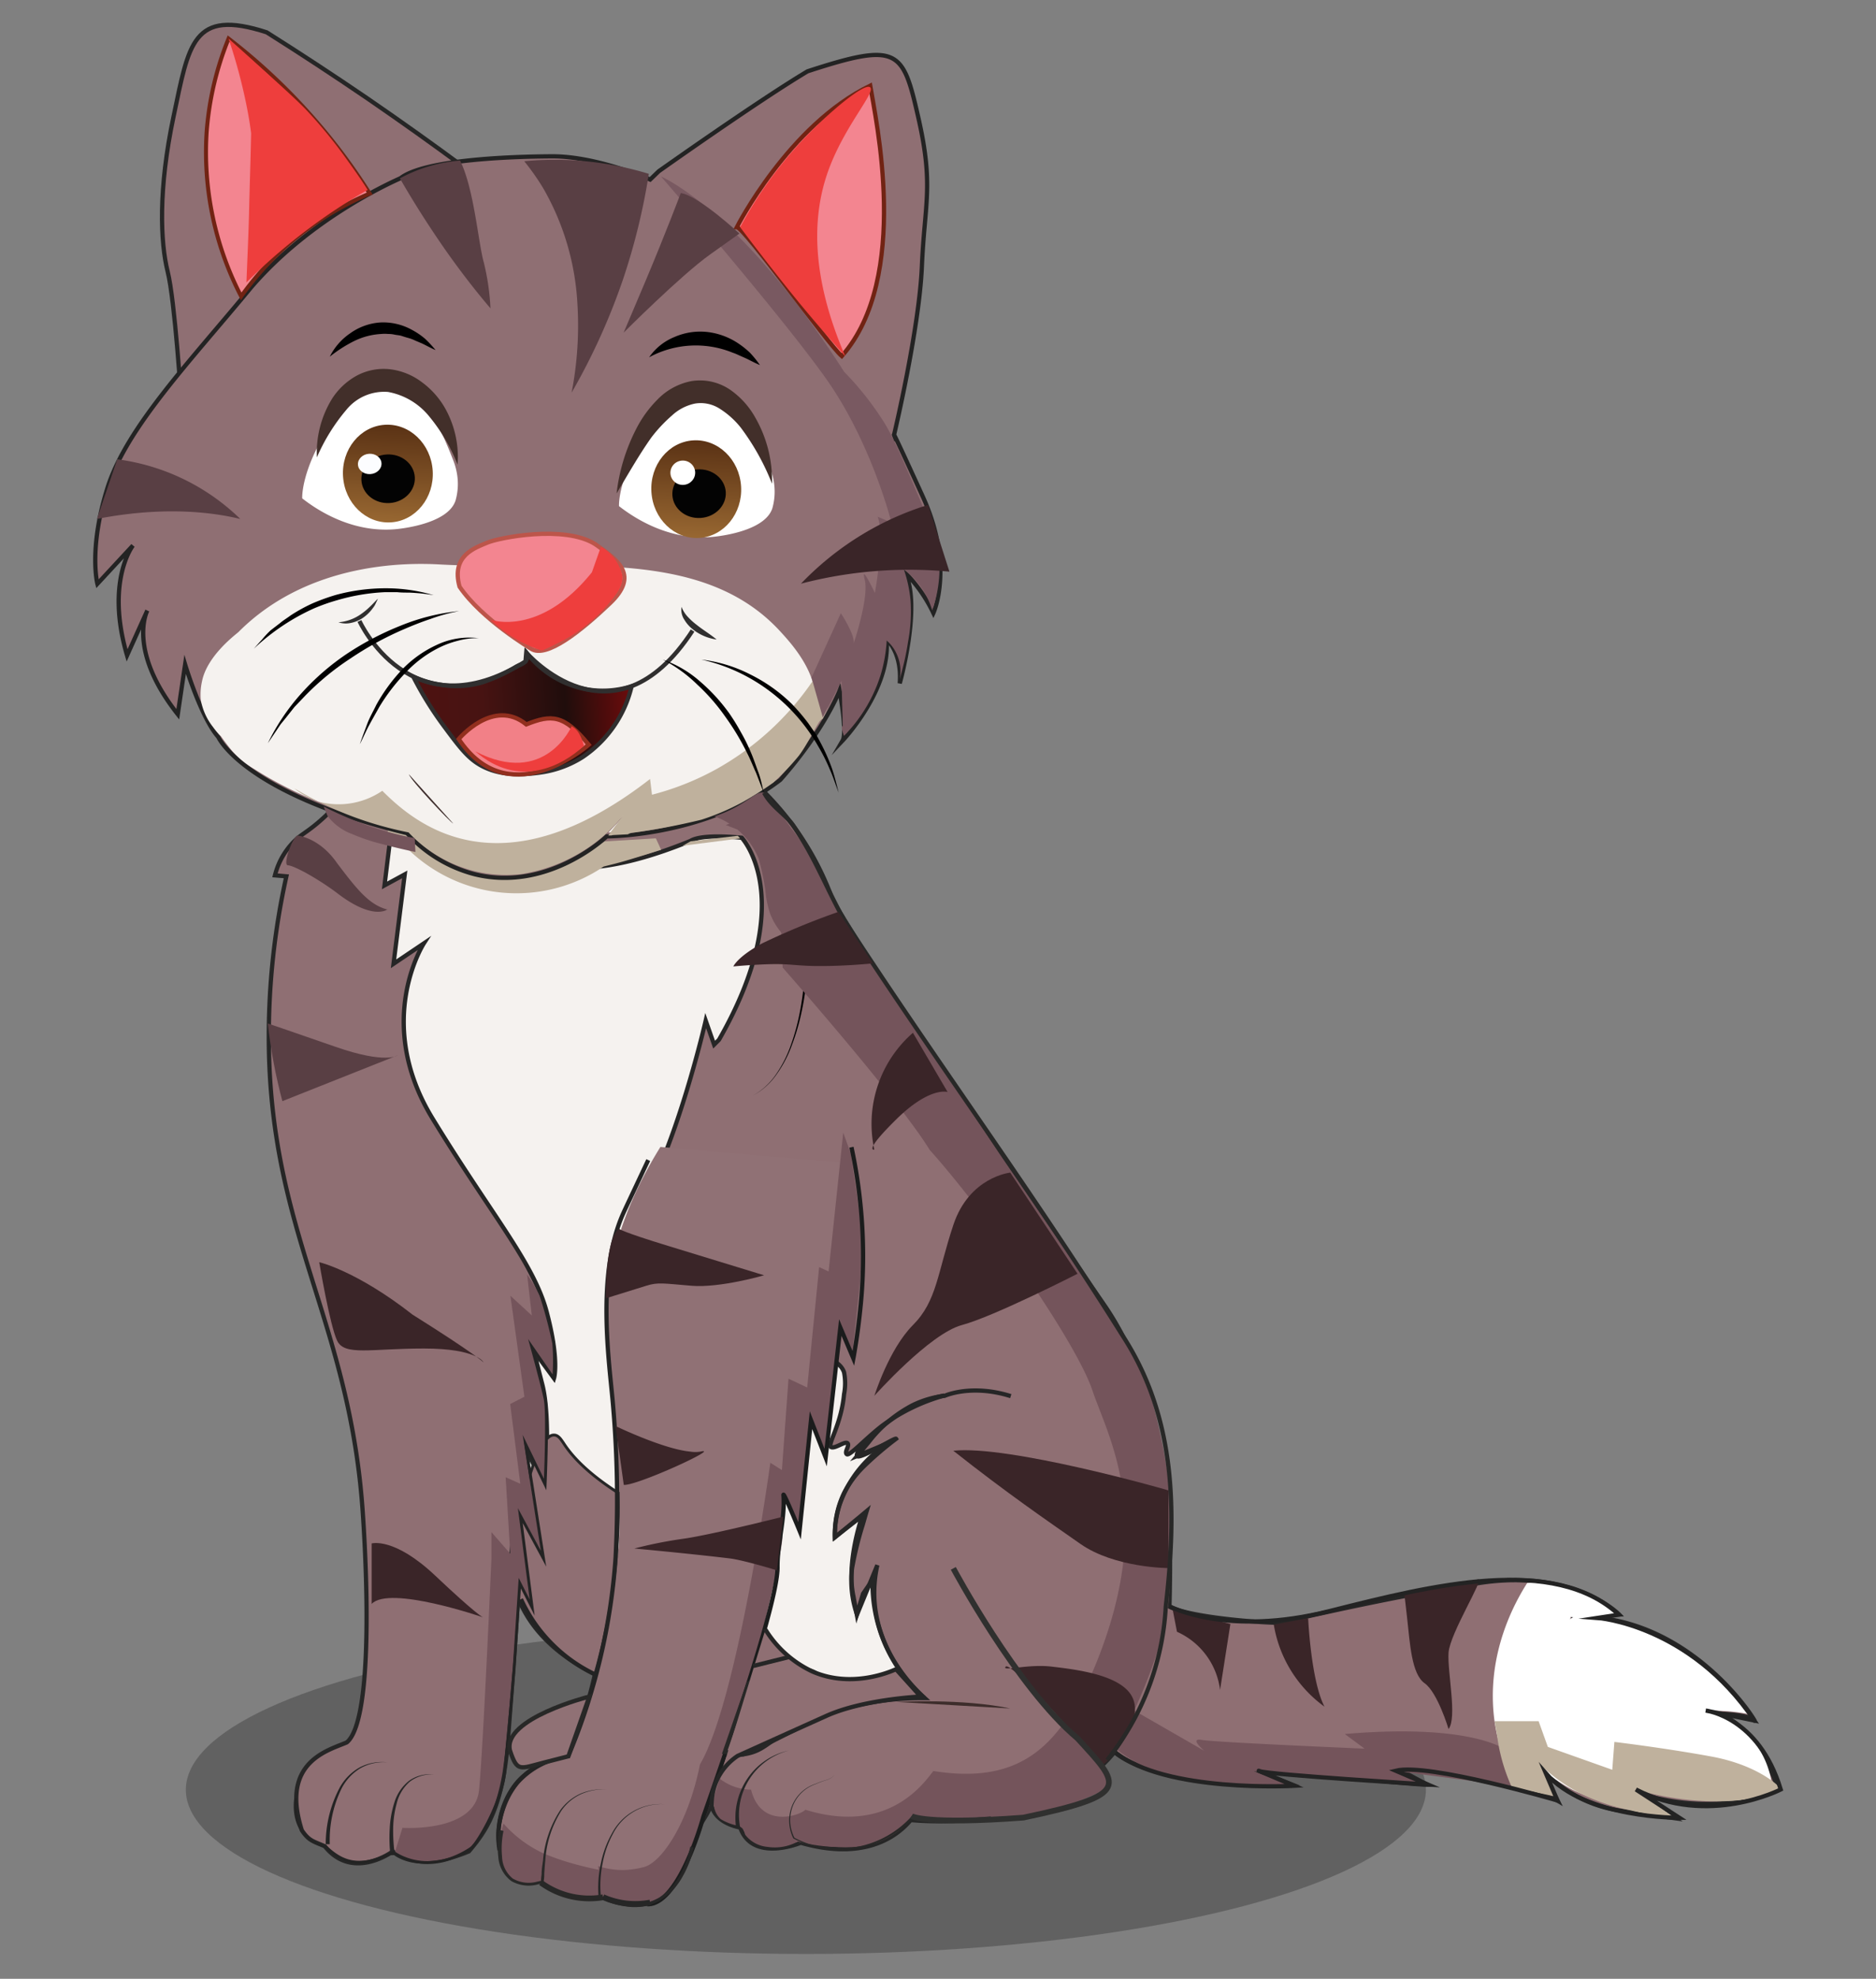 <svg id="Layer_1" data-name="Layer 1" xmlns="http://www.w3.org/2000/svg" xmlns:xlink="http://www.w3.org/1999/xlink" viewBox="0 0 256 270"><rect x="0" y="0" width="256" height="270" fill="#808080" stroke="none"/><defs><style>.cls-1{fill:#323232;opacity:0.4;}.cls-2,.cls-23,.cls-6{fill:#8f6f73;}.cls-2,.cls-23,.cls-3,.cls-37,.cls-40{stroke:#262626;}.cls-10,.cls-17,.cls-18,.cls-2,.cls-22,.cls-23,.cls-27,.cls-28,.cls-3,.cls-34,.cls-36,.cls-37,.cls-38,.cls-39,.cls-40,.cls-41,.cls-6,.cls-8,.cls-9{stroke-miterlimit:10;}.cls-10,.cls-17,.cls-18,.cls-2,.cls-22,.cls-27,.cls-28,.cls-3,.cls-36,.cls-40,.cls-41,.cls-6,.cls-9{stroke-width:0.58px;}.cls-3,.cls-7{fill:#f5f2ef;}.cls-4{fill:#bfb19d;}.cls-41,.cls-5{fill:#907175;}.cls-28,.cls-34,.cls-6{stroke:#232323;}.cls-22,.cls-8,.cls-9{fill:#f38590;}.cls-22,.cls-8{stroke:#712313;}.cls-8{stroke-width:0.55px;}.cls-9{stroke:#bc554a;}.cls-10,.cls-18{stroke:#302f2f;}.cls-10{fill:url(#linear-gradient);}.cls-11{fill:#fff;}.cls-12{fill:url(#linear-gradient-2);}.cls-13{fill:url(#linear-gradient-3);}.cls-14{fill:#030303;}.cls-15{fill:#fcfdff;}.cls-16{fill:#ee3e3d;}.cls-17{fill:#f28087;stroke:#922f1e;}.cls-18,.cls-27,.cls-28,.cls-33,.cls-34,.cls-36,.cls-37,.cls-38,.cls-39,.cls-40{fill:none;}.cls-19{fill:#302f2f;}.cls-20{fill:#795961;}.cls-21{fill:#422f2a;}.cls-23,.cls-34{stroke-width:0.39px;}.cls-24{fill:#262626;}.cls-25{fill:#75555c;}.cls-26{fill:#3d2d2b;}.cls-27{stroke:#1b1c1c;}.cls-29{fill:#74545b;}.cls-30{fill:#232323;}.cls-31{fill:#3a2528;}.cls-32{fill:#593f44;}.cls-35{fill:#282827;}.cls-36,.cls-38,.cls-41{stroke:#282827;}.cls-37,.cls-38,.cls-39{stroke-width:0.78px;}.cls-39{stroke:#30302f;}</style><linearGradient id="linear-gradient" x1="-74.34" y1="221.86" x2="-44.68" y2="221.86" gradientTransform="translate(117.26 -127.67) rotate(-3.54)" gradientUnits="userSpaceOnUse"><stop offset="0" stop-color="#4e1211"/><stop offset="0.31" stop-color="#471312"/><stop offset="0.69" stop-color="#200d0c"/><stop offset="0.98" stop-color="#680c0c"/></linearGradient><linearGradient id="linear-gradient-2" x1="-75" y1="177.81" x2="-77.94" y2="205.1" gradientTransform="translate(129.02 -123.33)" gradientUnits="userSpaceOnUse"><stop offset="0" stop-color="#4a240d"/><stop offset="0.64" stop-color="#9b6a33"/></linearGradient><linearGradient id="linear-gradient-3" x1="-33.13" y1="182.52" x2="-36.07" y2="209.82" gradientTransform="translate(129.23 -125.92)" xlink:href="#linear-gradient-2"/></defs><ellipse class="cls-1" cx="109.97" cy="244.21" rx="84.61" ry="22.4"/><path class="cls-2" d="M39.27,96.23c.18,1.76.34,3.55.48,5.38.17,2,.3,4,.42,6l5.75,2.19a25.32,25.32,0,0,1-2.2,2.17c-1.51,1.33-2.35,1.75-3.2,2.47a10,10,0,0,0-3,5l1.56.13A100.66,100.66,0,0,0,36.68,142c.16,26.42,11.06,38.18,12.83,64.47.69,10.1,1.23,28.4-2.18,31.27-2.46,1.09-9.14,2.6-6.14,12,1,1.5,1.63,1.5,3.13,2.18,3.83,4.78,9.29.69,9.29.69s2.87,3.14,10.38,0c2.05-2.46,4.64-5.6,5.33-15.3,0,0,1.49-19.29,1.38-20.09l-.12-.81a35.67,35.67,0,0,0,10.6,12.06,64.27,64.27,0,0,1-1.74,6.22q-.9,2.69-1.88,4.95a11,11,0,0,0-6.92,3.54c-3.09,3.64-3.24,9.51-1.49,10.44.61.32,2,.33,5.91-3.56,2.18,3.68,7,2.87,8.15,2.3,3.68,1.26,8.16,1.61,10.57-1.15a20.66,20.66,0,0,0,3.33-4.94s.12,2.3,3.91,3.1c1.37,4,6.2,2.87,8.26,2.07,7.58,2.18,12.41,0,15-3.1,0,0,12.63,1.38,21.24-3.79,5.06-3.22,6.55-5.51,6.55-5.51s4.94,5.05,24,4.36l-5.4-2.18s21.71,2.3,24.12,2.3L189,240.41s20.79,3.68,23.55,5.29l-2.3-4.48a18,18,0,0,0,11,5.86l7.23,1-4.94-3.45s9.76,3.68,19.07-.46c0,0-2-7.58-7.81-10.33,0,0,3.9.11,4.59.92s-8.73-14.93-25-14.13l6.55-.34S214.82,214,201.85,216s-26.42,5.29-27.34,5.4-11.82-.57-14.93-2.18c0,0,.35-10.68-.34-16.08s-2.53-16.31-8.5-25-18.49-27-18.49-27l-13.55-20-5-8.15A39.85,39.85,0,0,0,104.22,108Z"/><path class="cls-3" d="M128.88,190.41a26,26,0,0,0-8.49,4.12c-2.3,1.77-4.47,4.2-4.84,3.89s.44-1.17.1-1.5-1.8.86-2.27.51,1.43-3.11,1.8-7.19a7.86,7.86,0,0,0,0-3c-1.45-4-11.41-1.46-18.3-5.15-3.56-1.9-7.72-6.23-9.77-17.07,5.25-8.53,9.19-25.76,9.19-25.76l1.15,3.28.66-.66c11-19.2,3.11-27.57,3.11-27.57s-5.32-.6-7,.43c-22.75,9.31-25.56-2-27.18-2.12s-13-4.63-13-4.63l-1.57,12.82,2.76-1.5L53.7,131.51l4.14-2.79s-6.9,10.67,1.18,23.89S72.83,172.33,74.6,179s1,9.07,1,9.07l-2.76-3.74L74,188.89c1.18,4.54.4,14,.4,14s-2.76-5.32-3-5.91S74,212.16,74,212.16L71.45,208l1.17,10.11a13.85,13.85,0,0,0,1.49,3.46,15.1,15.1,0,0,0,5,5c11.63,7.49,15.37,13.82,22.28,12.81,3.33-.48,3.2-2.06,8.81-4.5a39.4,39.4,0,0,1,15-3.17h1c-1.67-1.51-6.43-6.26-6.87-13.36a17.38,17.38,0,0,1,.39-4.79q-1.39,3.38-2.77,6.75a14.26,14.26,0,0,1-.67-6.38,47,47,0,0,1,1.46-5.92c.22-.77.4-1.4.53-1.83l-.93.78c-1.14.94-2.27,1.88-3.4,2.8a12.67,12.67,0,0,1,1.27-6.09,14.31,14.31,0,0,1,2.7-3.62,47.15,47.15,0,0,1,4.37-3.73c-.14-.24-4.92,2.87-5.33,2.35s3.13-4.65,8.18-7A14.05,14.05,0,0,1,128.88,190.41Z"/><path class="cls-4" d="M52.69,115l2.36.23a21.22,21.22,0,0,0,27.34,3c1.17-.28,2.11-.53,2.77-.72s1.48-.44,2.93-.89l2.13-.67-.72-1.56-7,.42s-16.41,10.31-26.76-1.56l-2.67-1Z"/><path class="cls-5" d="M77.56,239.64c-1.33.4-6.34,2.07-8.37,6.74-.12.29-2.14,5.1,0,7.24a3.23,3.23,0,0,0,2.69,1c.89-.23,1.23-1.1,2-1a1.8,1.8,0,0,1,1.2.82l1,.3c.81.25,1.61.47,2.39.68a9.36,9.36,0,0,0,7,1.64,7.36,7.36,0,0,0,1.8-.08,8.35,8.35,0,0,0,2.69-1c5.61-3.48,10.89-23.11,10.89-23.11,1-3.68,2.53-9.31,4.59-16.31q.89-6.26,1.75-12.53l2.11,4.88,1.48-15.09s1.9,5.77,1.9,5.1,1.9-17.74,1.9-17.74l1.7,4.21s2.53-11.09,1-20-1.27-6.65-1.27-6.65L90.12,156.5c-5.77,9.26-7.18,16.87-7.39,22.12-.06,1.3.32,6.9,1.08,18,.7,10.27.81,11.12.65,13.61,0,0,0,.63-.09,1.28a110.12,110.12,0,0,1-3.13,17.36A98.17,98.17,0,0,1,77.56,239.64Z"/><path class="cls-2" d="M24.74,54.87s-.86-13.8-1.86-17.81-1.3-11.22.8-21.15S26.24,1.12,36.39,4.41q6.78,4.27,13.85,9.09,6.84,4.7,13.08,9.32C40.1,41.76,32.49,49.08,31.46,51.28c-.51,1.1-1.65,2.33-3.93,4.8-.26.28-.78.82-1.36.74C25.23,56.7,24.8,55.1,24.74,54.87Z"/><path id="f" class="cls-6" d="M54.66,24.31c-.44.22-12,5.13-20.38,14.89-8.16,9.91-17,19.07-19.61,27.37s-1.38,13.09-1.38,13.09l4.85-5.23s-3.78,4.85-.8,15l2.76-6.12s-2.81,5.34,4.16,14.15l1-6.79s2.17,7.23,4.53,9.9c0,0,3.38,7.66,25.76,13.12a18.75,18.75,0,0,0,9.24,5.6c9.62,2.36,17.31-4.51,18-5.17,1.18,0,14-.28,23.69-7.71,6.06-6.86,8.09-12.18,8.09-12.18s1.06,5.71.42,6.81c0,0,6.53-6.88,6-13.69v-.11s2.12,1.75,1.79,6c0,0,3-10.67.71-15.13a20.24,20.24,0,0,1,3.88,5.54s2.91-6.34-1.45-15.9S122,59.35,122,59.35s3.43-14.36,3.8-23,1.64-10.94-.47-20.24-2.65-10.45-15.13-6.38c-6.71,4-20.31,13.64-20.31,13.64l-1.17,1.13s-7.27-3.2-13.4-3.17S57.87,21.83,54.66,24.31Z"/><path class="cls-7" d="M27.56,93c.69-3.6,4.79-6.55,5-6.78C42.28,76.48,56,76.83,59.7,77c17,1,35.51-2.74,46.51,8.87,1.86,2,5.55,6,5.09,10.78-.83,8.69-14.51,13.67-17.18,14.64A39.33,39.33,0,0,1,83,113.6l3.77-4a25.22,25.22,0,0,1-19.91,8l-10.07-5a59.9,59.9,0,0,1-12.8-3,52,52,0,0,1-9.29-4.66,12.71,12.71,0,0,1-3-2.45c-.64-.75-1.54-2-1.53-2h0a10.64,10.64,0,0,1-1.14-1.34,8.29,8.29,0,0,1-1.63-3.67A8.12,8.12,0,0,1,27.56,93Z"/><path class="cls-8" d="M50.45,26.41a81.45,81.45,0,0,0-8.78-11.5A81.74,81.74,0,0,0,31.19,5.27,42,42,0,0,0,28.2,18a42.78,42.78,0,0,0,4.71,22.44,40.94,40.94,0,0,1,6.57-7.23A41.62,41.62,0,0,1,50.45,26.41Z"/><path class="cls-9" d="M72.49,88.53s-6.74-4-9.78-8.48c-1.19-4.3,2.2-5.32,3.77-6s10.55-2.46,14.74.2c3.25,2.25,6,4.27,2,8.08S74.54,89.86,72.49,88.53Z"/><path class="cls-10" d="M56.39,92.32a13.86,13.86,0,0,0,3.81,1.12,12.56,12.56,0,0,0,5.55-.31A21.21,21.21,0,0,0,69.5,91.5c.84-.43.75-.47,1.38-.75a1.88,1.88,0,0,0,.83-.5,1.55,1.55,0,0,0,.29-1A13.52,13.52,0,0,0,79.73,94a13.16,13.16,0,0,0,6.46-.36,16.08,16.08,0,0,1-6.67,9.65A14.4,14.4,0,0,1,74,105.37c-3.62.56-6.12.21-8.06-.76s-3.08-2.46-5.27-5.41A48,48,0,0,1,56.39,92.32Z"/><path class="cls-11" d="M41.24,68S41,64,45.41,57.49c2.2-3.24,5.59-4.91,8.79-4.3,4.16.79,6.25,6.07,7.61,9.52a9.17,9.17,0,0,1,.62,2.43,8.23,8.23,0,0,1-.27,3.17c-1.09,3.27-7.8,3.87-8.31,3.91C47.84,72.69,43.13,69.48,41.24,68Z"/><path class="cls-11" d="M84.47,69.06s-.25-4,4.17-10.51c2.2-3.24,5.6-4.91,8.79-4.3,4.16.79,6.25,6.07,7.62,9.51a9,9,0,0,1,.61,2.44,8.26,8.26,0,0,1-.27,3.17c-1.09,3.27-7.8,3.86-8.3,3.9C91.07,73.75,86.36,70.53,84.47,69.06Z"/><ellipse class="cls-12" cx="52.93" cy="64.62" rx="6.13" ry="6.67" transform="translate(-3.89 3.39) rotate(-3.54)"/><ellipse class="cls-13" cx="95.01" cy="66.74" rx="6.13" ry="6.67" transform="translate(-3.94 6) rotate(-3.54)"/><ellipse class="cls-14" cx="52.97" cy="65.32" rx="3.65" ry="3.32" transform="translate(-3.94 3.4) rotate(-3.54)"/><ellipse class="cls-14" cx="95.4" cy="67.35" rx="3.65" ry="3.32" transform="translate(-3.98 6.03) rotate(-3.54)"/><ellipse class="cls-11" cx="93.18" cy="64.5" rx="1.69" ry="1.66" transform="translate(-3.81 5.88) rotate(-3.54)"/><ellipse class="cls-15" cx="50.46" cy="63.3" rx="1.61" ry="1.39" transform="translate(-3.82 3.24) rotate(-3.54)"/><path class="cls-16" d="M66.93,84.55S73.6,87,80.77,78.09L82,74.61a5.6,5.6,0,0,1,1,.69,6.19,6.19,0,0,1,1.91,3.17c.19,1.44-.76,2.58-2.08,4.17a21,21,0,0,1-7,5.25c-.76.4-1.42.69-1.88.88a17.68,17.68,0,0,1-4.6-2.24A17.37,17.37,0,0,1,66.93,84.55Z"/><path class="cls-17" d="M62.6,100.84s4.7-5.66,9.22-2c3.43-1.36,5.12-1.39,8.52,2.77C79.25,102.57,69.15,110.72,62.6,100.84Z"/><path class="cls-16" d="M78,99.1s-3.63,8.36-13.14,3.42c5.92,5.16,11.86,2,14.83-.76C79.64,101.76,79.29,99.71,78,99.1Z"/><path class="cls-18" d="M49.05,84.73S56,100.09,71.71,90.25l.1-1.21s11.82,13.7,22.7-3"/><path class="cls-19" d="M46.18,84.91a6.14,6.14,0,0,0,3-1.06,9.52,9.52,0,0,0,1.23-1c.39-.36.75-.76,1.15-1.16-.1.27-.23.51-.35.77s-.3.47-.47.7a5.48,5.48,0,0,1-1.24,1.16,4.52,4.52,0,0,1-1.58.67A3.23,3.23,0,0,1,46.18,84.91Z"/><path class="cls-19" d="M93,82.81a4.24,4.24,0,0,0,.88,1.38,9.28,9.28,0,0,0,1.19,1.07c.84.68,1.8,1.24,2.72,2a6.54,6.54,0,0,1-1.68-.46,6.65,6.65,0,0,1-1.52-.89,4.74,4.74,0,0,1-1.19-1.33A2.49,2.49,0,0,1,93,82.81Z"/><path class="cls-4" d="M43.39,109.33c-1.17-.58-2.24-1.18-3.22-1.76A9.62,9.62,0,0,0,43.39,109.33Z"/><path class="cls-4" d="M109,103.13c1.08-1.42,1.81-3.06,2.75-4.56a1.45,1.45,0,0,1,.54-.51c.25-.53.48-1,.68-1.53-.06-.21-.11-.43-.17-.65a20.12,20.12,0,0,0-1.44-3.65,38.73,38.73,0,0,1-13.45,12.63,37.65,37.65,0,0,1-8.94,3.58l-.26-2.15c-20.61,16-32.15,6-36.54,1.61A10.58,10.58,0,0,1,44,109.51a6,6,0,0,1-.64-.18,48.33,48.33,0,0,0,7.09,2.89,50.58,50.58,0,0,0,5.3,1.36,18.44,18.44,0,0,0,8,5,18.06,18.06,0,0,0,7.34.69,22.61,22.61,0,0,0,10.2-4.34,21.42,21.42,0,0,0,3.74-3.67L83,114l.42,0a1.28,1.28,0,0,1,.35-.06l1.92-.1a1.3,1.3,0,0,1,.5-.19,92.84,92.84,0,0,0,9.52-1.8,33,33,0,0,0,5.75-2.47,46.48,46.48,0,0,0,4.06-2.59A33.77,33.77,0,0,0,109,103.13Z"/><path class="cls-20" d="M110.74,92.45l4-8.78s2,3,1.74,4.16c0,0,2.14-6.31,1.52-8.73s1.39,1.81,1.39,1.81,1.41-7.79.37-10.4l1.88.78s-2.68-10.8-8.88-19.57S90.2,24.08,90.2,24.08s10.84,4.52,25,26.66a41.18,41.18,0,0,1,5.51,7c1.22,2,2.43,4.81,4.85,10.5,2,4.84,2.38,6,2.55,7.43a17.41,17.41,0,0,1-.9,7.61A10.58,10.58,0,0,0,126,80.6a10.33,10.33,0,0,0-2.65-2.87,17.9,17.9,0,0,1,.9,4.17,22.39,22.39,0,0,1-.34,5.69,37.37,37.37,0,0,1-1.16,5.14,5.51,5.51,0,0,0-.45-3.62A5.26,5.26,0,0,0,121,87.4a20,20,0,0,1-.83,4.7,20.66,20.66,0,0,1-5,8.31c-.3-.81-.33-1.11-.28-1.22L115,99h0l-.16-6.11-2.56,5Z"/><path d="M45,48.67a8.36,8.36,0,0,1,2.8-3.2A7.93,7.93,0,0,1,51.92,44a8.08,8.08,0,0,1,4.28,1A10,10,0,0,1,58,46.22a16.12,16.12,0,0,1,1.44,1.55c-.66-.28-1.25-.62-1.86-.91l-.92-.39a5.43,5.43,0,0,0-.92-.35c-.31-.08-.62-.18-.92-.28s-.63-.11-.94-.17a3.68,3.68,0,0,0-.93-.1,4.82,4.82,0,0,0-.93,0,9.53,9.53,0,0,0-3.64.94A18.45,18.45,0,0,0,45,48.67Z"/><path d="M88.57,48.77A7.7,7.7,0,0,1,92,46a8.79,8.79,0,0,1,4.43-.71,9.55,9.55,0,0,1,4.2,1.49,11.81,11.81,0,0,1,1.71,1.35,14.48,14.48,0,0,1,1.36,1.68c-.69-.28-1.29-.62-1.9-.91l-.93-.41a8.1,8.1,0,0,0-.92-.38,13.36,13.36,0,0,0-11.33.62Z"/><path class="cls-21" d="M84.14,67.33a25.57,25.57,0,0,1,2.7-8.85,15.78,15.78,0,0,1,2.86-3.94A8.71,8.71,0,0,1,94.36,52a7.32,7.32,0,0,1,5.35,1.23A11.38,11.38,0,0,1,103.08,57a17.26,17.26,0,0,1,2.27,9,32.5,32.5,0,0,0-4.27-7.66,11.58,11.58,0,0,0-2.94-2.62,4.8,4.8,0,0,0-3.27-.66,6.54,6.54,0,0,0-3.18,1.64,20.14,20.14,0,0,0-2.81,3C87.19,62.09,85.72,64.69,84.14,67.33Z"/><path class="cls-21" d="M43.24,62.41a14.06,14.06,0,0,1,2.07-8,9.38,9.38,0,0,1,3.29-3.11,7.78,7.78,0,0,1,4.67-.91,8.94,8.94,0,0,1,4.29,1.75,11.45,11.45,0,0,1,3,3.26,13.57,13.57,0,0,1,1.88,8,24.17,24.17,0,0,0-3.86-6.57,9.38,9.38,0,0,0-5.63-3.35,6.64,6.64,0,0,0-5.67,2.42A26,26,0,0,0,43.24,62.41Z"/><path class="cls-16" d="M31.19,5.27a75.67,75.67,0,0,1,2.08,7.39c.44,1.94.78,3.79,1,5.53h0C34.2,21.61,34.08,25,34,28.44s-.24,6.74-.37,10.1a80.16,80.16,0,0,1,9.63-8.18,77.61,77.61,0,0,1,6.91-4.45c-.62-1-1.49-2.27-2.58-3.78a65.27,65.27,0,0,0-5.88-7.22C40.58,13.75,39,12.3,35.8,9.41,33.9,7.68,32.31,6.26,31.19,5.27Z"/><path class="cls-22" d="M100.55,31s7.09-13.93,18.2-19.31c.71,4.35,5.58,26.19-3.88,36.9C113,47,101.55,31,100.55,31Z"/><path id="f-2" data-name="f" class="cls-16" d="M118.74,11.92c.81.69-3.66,5.41-5.83,11.71-2.1,6.1-2.22,14.18,2.44,25-2.46-2.76-5-5.69-7.49-8.79S103.15,33.86,101,31a55.93,55.93,0,0,1,8.37-11.72C113,15.38,118,11.23,118.74,11.92Z"/><path class="cls-23" d="M81.18,228.47c-1.33-.6-9.18-4.29-11.13-12.23-1-4,0-7.3,1.82-13.52.58-2,2.07-7,3.75-6.91.61,0,1,.71,1.25,1.05,1.1,1.73,3.18,4.07,7.48,6.83a83.33,83.33,0,0,1-.69,12.85A83.93,83.93,0,0,1,81.18,228.47Z"/><path class="cls-24" d="M53.28,253.14a20.78,20.78,0,0,1-.1-3.61A13.92,13.92,0,0,1,53.8,246a6,6,0,0,1,2-3,4.83,4.83,0,0,1,3.41-.87,4.84,4.84,0,0,0-3.32,1,5.75,5.75,0,0,0-1.77,3,13.64,13.64,0,0,0-.47,3.48,22.88,22.88,0,0,0,.24,3.52Z"/><path class="cls-25" d="M117.66,169.65c-.07-3-1.59-12.33-1.59-12.33l-1-2.77-2,18.94-1.29-.6-1.63,16.43-2.55-1.2-.9,12.47-1.58-1S100.7,232,95.52,240.74c-1.6,8-5.18,13.31-7.6,14a12.33,12.33,0,0,1-2.84.42,10.7,10.7,0,0,1-3.45-.54,17,17,0,0,1,.14,2.22c0,.38.47,1,.22,1.44-.07.13-.17.24-.13.38s.4.28.7.31a10.75,10.75,0,0,0,1.82.57,11.83,11.83,0,0,0,4.33.06c2.55-.56,4.16-3.67,5.52-6.71a106.27,106.27,0,0,0,5.33-15.33c.77-2.74,2-6.77,3.71-11.65,0,0,3.6-14.46,3.49-16.23s0-5.92,0-5.92l2.21,5,1.55-15.48,2,5.24,2-18.22,1.78,4.33S117.73,172.66,117.66,169.65Z"/><path class="cls-26" d="M122.31,232.22c.28,0,9.16-.49,15.55.9"/><path class="cls-26" d="M61.85,112.37c-.35-.11-5.81-5.88-6.06-6.73"/><path class="cls-27" d="M116.19,156.53a70.07,70.07,0,0,1,1.26,8.15,68.78,68.78,0,0,1,0,13.4c-.4,4.14-1,7.27-1,7.27l-1.78-4.21-2,17.74-2-5.1-1.56,15.09s-2.24-5.47-2.2-4.88c.24,3.3-.85,6.59-.81,9.9,0,2.73-2.16,11.35-10.1,33.94,0,0-3.24,12.1-7.67,12"/><path class="cls-28" d="M88.46,158.29h0c-1.86,3.95-3.3,7-3.38,7.2-3.8,8.38-1.9,20.57-1.43,26.18A150.33,150.33,0,0,1,84,212.6a84.71,84.71,0,0,1-6.45,27,11,11,0,0,0-6.92,3.54,10.73,10.73,0,0,0-2,3.6,12.08,12.08,0,0,0-.47,5.71"/><path d="M114.63,125.48l-1.81-2.74.65-.25a67.7,67.7,0,0,1,.62,7.26,34.25,34.25,0,0,1-.07,3.65,12.68,12.68,0,0,1-.7,3.62l-.12.31-.26-.26-3.18-3.24.3-.11a37.43,37.43,0,0,1-.7,4.47,29.81,29.81,0,0,1-1.27,4.33,16.4,16.4,0,0,1-2.07,4,9.32,9.32,0,0,1-3.33,3,9.35,9.35,0,0,0,3.26-3,16.71,16.71,0,0,0,2-4,29.48,29.48,0,0,0,1.18-4.33,36.72,36.72,0,0,0,.6-4.44l0-.37.27.26,3.28,3.23-.38.05a12.42,12.42,0,0,0,.61-3.5,35.83,35.83,0,0,0,0-3.59,66.24,66.24,0,0,0-.75-7.17l-.24-1.55.89,1.29,1.87,2.7Z"/><path class="cls-29" d="M190.46,241.64l16.09,2.11-.84-4.83s-4.37-3.84-22.2-2.32l2.7,2s-20.35-.86-22.2-1.19.34,1.49.34,1.49l-9.59-5.51s4-8.25,4.71-14.8a111.26,111.26,0,0,0,.17-14.8c0-1.18-1.85-15.47-6.39-21.86s-17-24.72-17-24.72l-14.59-22q-4.2-6.58-8.38-13.19a17.89,17.89,0,0,0-1.48-3.59,34.15,34.15,0,0,0-2.48-3.64c-.47-.64-.86-1.16-1.14-1.52-.61-.79-1-1.42-1.89-2.65-1.58-2.23-1.69-2.37-2-2.44-.88-.22-1.53.57-3.28,1.6a17.39,17.39,0,0,1-3.52,1.61,10.2,10.2,0,0,1,3.74,2.35,10.4,10.4,0,0,1,2.29,3.39,35.21,35.21,0,0,1,.91,4.29,14.15,14.15,0,0,0,.63,3.16,9,9,0,0,0,1.55,2.66l-.09-2.11.28,6.89s15.87,18,20.07,24.89c7.57,8.4,20,26.23,22.19,32.78s8.92,17.66,0,38.51c-4.37,9.25-9.08,15.46-21.69,13.45-1,1.18-5.86,8.88-17.47,5.28-.69.78-6.07,2.66-7.41-2.74a7.07,7.07,0,0,1-2.87-.64,7.46,7.46,0,0,1-1.45-.89,2.46,2.46,0,0,0-.91,1.78s0,0,.05.56c.11,1.21.1,1.23.12,1.35a2.87,2.87,0,0,0,.91,1.86,7,7,0,0,0,2.21.87,1.51,1.51,0,0,1,.73.38c.33.32.32.74.43.91a4.3,4.3,0,0,0,3,1.63,6.51,6.51,0,0,0,4.16-.73,23.93,23.93,0,0,0,6,.76,13.51,13.51,0,0,0,4.62-.55,11.34,11.34,0,0,0,5.14-3.64c1.32.18,3.21.38,5.49.48a48,48,0,0,0,12.18-.91,39.12,39.12,0,0,0,5.73-2c2-.8,3.24-1.41,3.3-2.29s-1-1.19-1-2.14,1-1.76,2-2.31a21.09,21.09,0,0,0,4.35,2.64c1.32.6,4.21,1.74,14.08,2.22,1.55.08,3.55.15,5.88.17l-5.57-2,22.54,1.65Z"/><polygon class="cls-4" points="100.68 114.04 94.25 114.79 93.15 115.4 100.99 114.4 100.68 114.04"/><path class="cls-25" d="M68.7,248.81a12,12,0,0,0-.49,2.84,6,6,0,0,0,.32,3,4.46,4.46,0,0,0,3.24,2.48,3.94,3.94,0,0,0,2.22-.43,13.51,13.51,0,0,0,1.5,1.16,8,8,0,0,0,3,1.37A5.51,5.51,0,0,0,83,258.1c-.09-.93-.19-1.86-.28-2.79-1.21-.21-2.55-.49-4-.88a34.56,34.56,0,0,1-4.6-1.56A16.55,16.55,0,0,1,68.7,248.81Z"/><path class="cls-30" d="M44.45,251.64A16.44,16.44,0,0,1,46.31,244a7.13,7.13,0,0,1,2.75-2.83,6.56,6.56,0,0,1,3.84-.7,6.41,6.41,0,0,0-3.77.83,6.91,6.91,0,0,0-2.57,2.84A16.07,16.07,0,0,0,45,251.64Z"/><path class="cls-29" d="M71.93,173.9a20.43,20.43,0,0,1,3.67,14l-3.29-4.57c.31,1,.73,2.49,1.18,4.26a38.92,38.92,0,0,1,.94,4.19,36.71,36.71,0,0,1,.17,5.23c0,1.38-.06,3.26-.17,5.51l-3-6.32q.81,5.58,1.8,11.34c.26,1.47.52,2.92.78,4.36l-3-5.32c.25,1.79.49,3.6.73,5.41q.49,3.79,1,7.55L70.89,216c-1,13.42-1.91,23.29-2.31,25.83a28.94,28.94,0,0,1-1.1,4.48c-.35,1-.72,1.8-.89,2.18a11.08,11.08,0,0,1-.89,1.7,11.6,11.6,0,0,1-1.11,1.4,16.09,16.09,0,0,1-1.2,1.23l-.89.28a13.31,13.31,0,0,1-5.18.86,7.84,7.84,0,0,1-2-.41,7,7,0,0,1-1.46-.73l1.06-3.42s9.87.68,10.45-5.15,1.69-31.61,1.69-31.61v-3.59L69.63,212,69,201.56l2,.9-1.38-10.88,1.94-1-1.91-13.78,2.92,2.69Z"/><path class="cls-31" d="M124.58,140.92l4.73,8.08s-2.42-.78-7,3.73-3,4.13-3,4.13A16.48,16.48,0,0,1,124.58,140.92Z"/><path class="cls-31" d="M137.86,160s-5.58.56-7.77,7.15-2.23,10.36-5.51,13.65-5.26,9.65-5.26,9.65,7.53-8.47,11.94-9.65,15.78-7,15.78-7Z"/><path class="cls-31" d="M159.44,203.36c-.71-.23-21.8-6.21-29.35-5.41,7.46,5.89,12.64,9.42,17.34,12.71s12,3.3,12,3.3Z"/><path class="cls-31" d="M160.61,222.65a10.05,10.05,0,0,1,5.88,7.94l1.41-9L160,219.5Z"/><path class="cls-31" d="M173.82,221.66l4.69-.87s.38,8.53,2.23,12.08A17.27,17.27,0,0,1,173.82,221.66Z"/><path class="cls-31" d="M191.63,217.4s9.19-1.65,10.1-1.9-3.88,7.38-4.06,10,1.21,8.86,0,10.42c0,0-1.49-5-3.27-6.25s-2-5.46-2.38-8.86Z"/><path class="cls-31" d="M154.73,232.12c-1-3.46-7.44-4.28-11.27-4.72-2.9-.34-6.16.52-6.29.17,0-.07.05-.15.08-.17.45-.34,3.52,2.47,13.1,13.54a11.74,11.74,0,0,0,2.6-2.84C153.67,237,155.39,234.34,154.73,232.12Z"/><path class="cls-31" d="M106.89,206.94s-9.63,2.43-13.51,3a59.26,59.26,0,0,0-6.82,1.35s7.36.67,13,1.35c2.2.26,8.59,2.25,6.45,1.68h0Z"/><path class="cls-31" d="M84,194.58s6.55,3.16,10.21,3.49a4.32,4.32,0,0,0,1.37,0c3-.69-8.67,4.68-10.46,4.54Z"/><path class="cls-31" d="M84.47,167.67s.41.41,6.74,2.34l13.06,4s-6,1.75-9.9,1.43-4.54-.51-6.19,0-5.5,1.71-5.5,1.71S82.54,169.05,84.47,167.67Z"/><path class="cls-32" d="M40.55,114s3,.22,5.46,3.79c2.48,3.27,4.19,5.48,6.5,6.21a3.45,3.45,0,0,0,.46.12c-3.44-.19-.16,0-.16,0s-2,1.52-7-2.41c-2.9-2.12-5.81-3.63-6.52-3.64S39.75,114.57,40.55,114Z"/><path class="cls-32" d="M36.54,139.65s2.4.8,9.26,3.19S54.26,144,54.26,144l-15.73,6.25c-.42-1.61-.83-3.34-1.18-5.2S36.73,141.33,36.54,139.65Z"/><path class="cls-31" d="M43.56,172.22s5.09,1.17,12.74,7.16c8.54,5.36,9.68,6.5,9.68,6.5S65.09,184,57.83,184,47,185.05,46,182.92,43.56,172.22,43.56,172.22Z"/><path class="cls-31" d="M50.72,210.6s3.06-.91,8.67,4.39,6.5,5.68,6.5,5.68-12.75-4.4-15.17-1.82Z"/><path class="cls-31" d="M126.65,68.89a40.28,40.28,0,0,0-7,2.91,41,41,0,0,0-10.35,7.84A58.54,58.54,0,0,1,129.56,78Z"/><path class="cls-24" d="M100.46,249.44a9.49,9.49,0,0,1,1.54-6.77,9.17,9.17,0,0,1,5.66-3.82A9.07,9.07,0,0,0,101,249.34Z"/><path class="cls-32" d="M92.9,26.34s-2,5.34-4.89,12.19L85.1,45.39s7.79-7.81,11.8-10.67l4-2.85S95.37,26.72,92.9,26.34Z"/><path class="cls-32" d="M71.54,22a43.9,43.9,0,0,1,17,1.72A87.76,87.76,0,0,1,85,38.17a87.89,87.89,0,0,1-7,15.41,48,48,0,0,0,.79-12.19,35.32,35.32,0,0,0-4.67-15.72A33.16,33.16,0,0,0,71.54,22Z"/><path class="cls-32" d="M54.57,24.34a20,20,0,0,1,3.56-1.52,20.49,20.49,0,0,1,4.65-.91c1.91,3.81,2.48,11.23,3.24,13.9a32.47,32.47,0,0,1,.91,6.26c-2-2.34-4-4.92-6-7.75C58.5,30.85,56.39,27.5,54.57,24.34Z"/><path class="cls-32" d="M16,62.67a29.55,29.55,0,0,1,16.79,8.14c-7.71-1.85-15.42-.82-19.56,0Z"/><path class="cls-11" d="M208.4,216a17,17,0,0,1,5.63.58c3.18.89,6.55,2.86,6.3,3.74-.13.45-1.28.82-6,.31l-.25,1.32a1.36,1.36,0,0,1,.2-1c.31-.4,1-.55,3.7-.19a22.81,22.81,0,0,1,2.6.41,27.28,27.28,0,0,1,4.85,1.56,30.91,30.91,0,0,1,7.13,4.44c3.46,2.82,6.46,6.39,6.16,6.73-.06.07-.25,0-.41-.08-.73-.13-1.53-.24-2.39-.31a29.3,29.3,0,0,0-3.18-.08,11.9,11.9,0,0,1,9.13,11,16.56,16.56,0,0,1-6,1.27,22.75,22.75,0,0,1-4-.38c-2.05-.28-5-.65-8.67-1l5.19,3.64c-2.91-.49-5.32-1-7.1-1.49a32,32,0,0,1-6.37-2.1,21.26,21.26,0,0,1-4.34-2.87l1.32,3.42-5.23-1.67a26.07,26.07,0,0,1-2.72-8.37C202.67,225.67,206.85,218.44,208.4,216Z"/><path class="cls-4" d="M204.32,237c.09.68.22,1.4.39,2.15a24.85,24.85,0,0,0,1.6,4.73l6,1.26c-.55-1.31-1.11-2.61-1.66-3.92a23.19,23.19,0,0,0,4.79,3.38,27.77,27.77,0,0,0,7.06,2.42,46.67,46.67,0,0,0,6,1.05l-5.19-3.86s11.4,3.56,19.76,0c-.13-.43-3.16-3.36-9.5-4.53s-13.27-2-13.27-2l-.29,3.8-8.79-3.12-1.26-3.51h-6Z"/><path d="M65.33,87.08a9.73,9.73,0,0,0-2.85.35,12.74,12.74,0,0,0-2.68,1,16.1,16.1,0,0,0-4.52,3.43,26.29,26.29,0,0,0-3.49,4.55c-.47.84-.95,1.68-1.41,2.53s-.83,1.74-1.28,2.61c.31-.92.66-1.83,1-2.75s.84-1.76,1.26-2.64a24,24,0,0,1,3.46-4.75A15.51,15.51,0,0,1,59.59,88,10.37,10.37,0,0,1,65.33,87.08Z"/><path d="M62.67,83.38a24.16,24.16,0,0,0-3.94,1.08c-1.29.43-2.56.94-3.8,1.48a44.23,44.23,0,0,0-7.11,3.91A36,36,0,0,0,41.58,95l-1.4,1.47-1.27,1.6c-.21.26-.43.52-.64.79l-.57.85-1.15,1.7a29.47,29.47,0,0,1,4.59-6.82,33.51,33.51,0,0,1,6.24-5.41,40.13,40.13,0,0,1,7.32-3.82A28.72,28.72,0,0,1,62.67,83.38Z"/><path d="M59.18,81.21a26.51,26.51,0,0,0-3.32-.35c-.56,0-1.12,0-1.67-.06l-1.66,0A27.58,27.58,0,0,0,46,81.9,26.18,26.18,0,0,0,42.88,83a29.17,29.17,0,0,0-2.94,1.52,30.16,30.16,0,0,0-5.31,4c.37-.42.74-.84,1.13-1.26A12.14,12.14,0,0,1,36.94,86L38.24,85c.43-.37.92-.65,1.38-1a22.1,22.1,0,0,1,3-1.66,28.45,28.45,0,0,1,3.2-1.16,26,26,0,0,1,6.73-.91A23,23,0,0,1,59.18,81.21Z"/><path d="M90.44,90a15.43,15.43,0,0,1,5.11,3,24.61,24.61,0,0,1,4,4.38,28.81,28.81,0,0,1,1.56,2.54,23.5,23.5,0,0,1,1.32,2.66c.4.91.7,1.85,1.05,2.78s.53,1.9.76,2.86l-1.06-2.75c-.41-.89-.76-1.81-1.21-2.68a33.84,33.84,0,0,0-3-5,27,27,0,0,0-3.82-4.38A19.46,19.46,0,0,0,90.44,90Z"/><path d="M95.71,90a19.61,19.61,0,0,1,6.62,2A21.92,21.92,0,0,1,108,96a27.23,27.23,0,0,1,2.28,2.66l1,1.43c.3.49.56,1,.84,1.53a26.39,26.39,0,0,1,1.39,3.18c.38,1.09.64,2.22.93,3.34-.43-1.08-.75-2.18-1.23-3.22a24.32,24.32,0,0,0-1.54-3.06,24.69,24.69,0,0,0-9.57-9.45A24,24,0,0,0,95.71,90Z"/><path class="cls-33" d="M96,85c.32.16,14.25-3.29,24.42,11.42"/><path class="cls-29" d="M56.59,114.36l.1,1.89c-2.36-.49-4.26-1-5.63-1.36a29.77,29.77,0,0,1-3-1.08,7.46,7.46,0,0,1-2.37-1.41,7.18,7.18,0,0,1-1-1.08l-.52-1.27a50.94,50.94,0,0,0,5.43,2.38A45.17,45.17,0,0,0,56.59,114.36Z"/><path class="cls-28" d="M159.58,219.17s7.81,4.21,21.88.65,30.6-7.68,39.45.5l-2.9.44s12.56.9,21.39,14l-6.63-1.36s7.23.82,10.23,10.77c0,0-9.89,5.11-19.76,0l5.93,3.86s-12.8.14-18.22-6.06l1.58,3.7s-17.6-5.16-22.07-4.06l4.38,1.88s-21.74-1.34-22.93-1.82,4.71,2,4.71,2-17.65,1-24.5-4.62"/><path class="cls-34" d="M40.36,245.34s-1,5.27,4,6.58c1.76,1.57,4.08,3.58,9.31.8,0,0,4.55,3.61,10.81-.66,1.26-1.54,4.21-6.68,4.46-10.88.38-3.41,1.23-13.66,1.23-13.66l.76-11.5,1.69,3.33L71,206.8l3.17,5.87-2.45-15.62,2.67,5.51s.42-9.71,0-11.69-1.83-7.11-1.83-7.11l3,4.34a28.21,28.21,0,0,0,0-4.83,62.29,62.29,0,0,0-1.77-6.63c-.42-.93-2.12-4.24-2.12-4.24"/><path class="cls-28" d="M71.09,218.2A21.08,21.08,0,0,0,81.2,228.47"/><path class="cls-35" d="M135.18,248.38c-1.76.09-3.54.25-5.33.26a18.14,18.14,0,0,1-5.33-.63l.22-.07a13.77,13.77,0,0,1-7.77,4.27,13.23,13.23,0,0,1-8.71-1.37l0,0v0a5.46,5.46,0,0,1-.18-4.44,5.19,5.19,0,0,1,3.21-3h0a10.79,10.79,0,0,1,1.38-.5,2.63,2.63,0,0,0,1.24-.74,2.56,2.56,0,0,1-1.23.76,10.88,10.88,0,0,0-1.38.52h0a5.12,5.12,0,0,0-3.12,3,5.33,5.33,0,0,0,.23,4.32l0,0a12.91,12.91,0,0,0,8.56,1.23,13.33,13.33,0,0,0,7.51-4.25l.09-.1.13,0a17.54,17.54,0,0,0,5.21.55c1.76,0,3.52-.23,5.3-.34Z"/><path class="cls-36" d="M104.27,108.17c1.08,2,3,3,4,4.5,3,4.44,4.43,8.38,6.9,12.82,12.82,19.73,25.65,37,38,56.72,7.39,11.34,7.39,24.16,5.91,37a36.51,36.51,0,0,1-8,20.94"/><path class="cls-29" d="M99.05,112.57l1.48.58s4.16-.5,5.74-1.36l-.24-.91-2.82-.27S99.57,112.43,99.05,112.57Z"/><path class="cls-31" d="M114.41,124.42a100.4,100.4,0,0,0-10.34,4.27c-3.44,1.84-4,3.18-4,3.18s1.88-.19,4.35-.29c3.62-.14,4.19.27,7.85.23,3.31,0,6.84-.36,6.84-.36h0Z"/><path class="cls-24" d="M94.66,252.07a13.77,13.77,0,0,1-1.59,4.12A8.62,8.62,0,0,1,90,259.36a7.08,7.08,0,0,1-4.32.8,11.22,11.22,0,0,1-2.16-.46c-.34-.13-.7-.24-1-.38l-.5-.22-.26-.11h0s-.09-.07-.09-.09a.34.34,0,0,1,0-.1.44.44,0,0,1,0-.15,15.2,15.2,0,0,1,.32-4.37,13.77,13.77,0,0,1,1.5-4.09,7.46,7.46,0,0,1,7.24-4,7.39,7.39,0,0,0-7.1,4.05,13.61,13.61,0,0,0-1.41,4.06,15.06,15.06,0,0,0-.24,4.28c0,.07,0,.19,0,.11l.25.1.49.21c.33.14.68.23,1,.35a10.19,10.19,0,0,0,2.09.42,6.74,6.74,0,0,0,4.07-.81c2.44-1.46,3.76-4.29,4.32-7Z"/><path class="cls-37" d="M88.71,259.6a10.85,10.85,0,0,1-6.42-.75"/><path class="cls-35" d="M68.71,249.82a11.45,11.45,0,0,0-.2,3.5,4,4,0,0,0,1.46,3,4.36,4.36,0,0,0,3.32.43l.43-.1.11,0s.1-.05,0,.06,0-.1,0-.15c0-.29.06-.59.08-.89,0-.6.11-1.21.19-1.81A14.7,14.7,0,0,1,76.45,247a7,7,0,0,1,2.79-2.27,8,8,0,0,1,3.55-.58,7.82,7.82,0,0,0-3.51.66,6.59,6.59,0,0,0-2.7,2.29,14.47,14.47,0,0,0-2.17,6.75c-.06.59-.1,1.19-.14,1.79,0,.3,0,.6-.06.91a.84.84,0,0,1-.07.29v0a.27.27,0,0,1-.08.07L74,257h0l-.12,0-.44.11a4.8,4.8,0,0,1-3.66-.44A4.48,4.48,0,0,1,68,253.38a11.66,11.66,0,0,1,.15-3.68Z"/><path class="cls-38" d="M73.81,256.88a11.22,11.22,0,0,0,8.48,2"/><path class="cls-39" d="M130.09,214s8.65,16.21,16.95,23.2c5.88,6.45,7.61,7.64-7.39,10.81-13.39,1-15.27-.21-15.27-.21"/><path class="cls-40" d="M126.17,231.7a20.73,20.73,0,0,1-7.1-16.13l-1.3,1.89-.85,2.84-.47-2.53c-1-4.74,1.21-10.93,1.21-10.93l-3.75,2.91a14.22,14.22,0,0,1,.64-4.36,16,16,0,0,1,7-8.63l-4.58,1.9,1.58-1.9a18.1,18.1,0,0,1,5.94-5,13.41,13.41,0,0,1,4.44-1.31s3.61-1.65,9,.05"/><path class="cls-41" d="M80.42,231.49s-11.88,3-10.83,7.36c1,3,1.33,2.49,4.65,1.64l3.32-.85Z"/><path class="cls-41" d="M102.15,229.69s7.56-3.69,9.74-.87a4.45,4.45,0,0,1,.66,5.14l-7.28,3.68-3.85,1.73-2.51-.32Z"/><path class="cls-2" d="M104.46,222.3l0,.06a15,15,0,0,0,6.4,5.71c5.39,2.37,10.71,0,11.41-.31l3.36,3.73s-7.78.35-12.87,2.64-12.09,5.45-12.09,5.45A8,8,0,0,0,97.78,243a8,8,0,0,0-.67,3.25"/><line class="cls-40" x1="102.77" y1="227.32" x2="107.73" y2="226.08"/></svg>